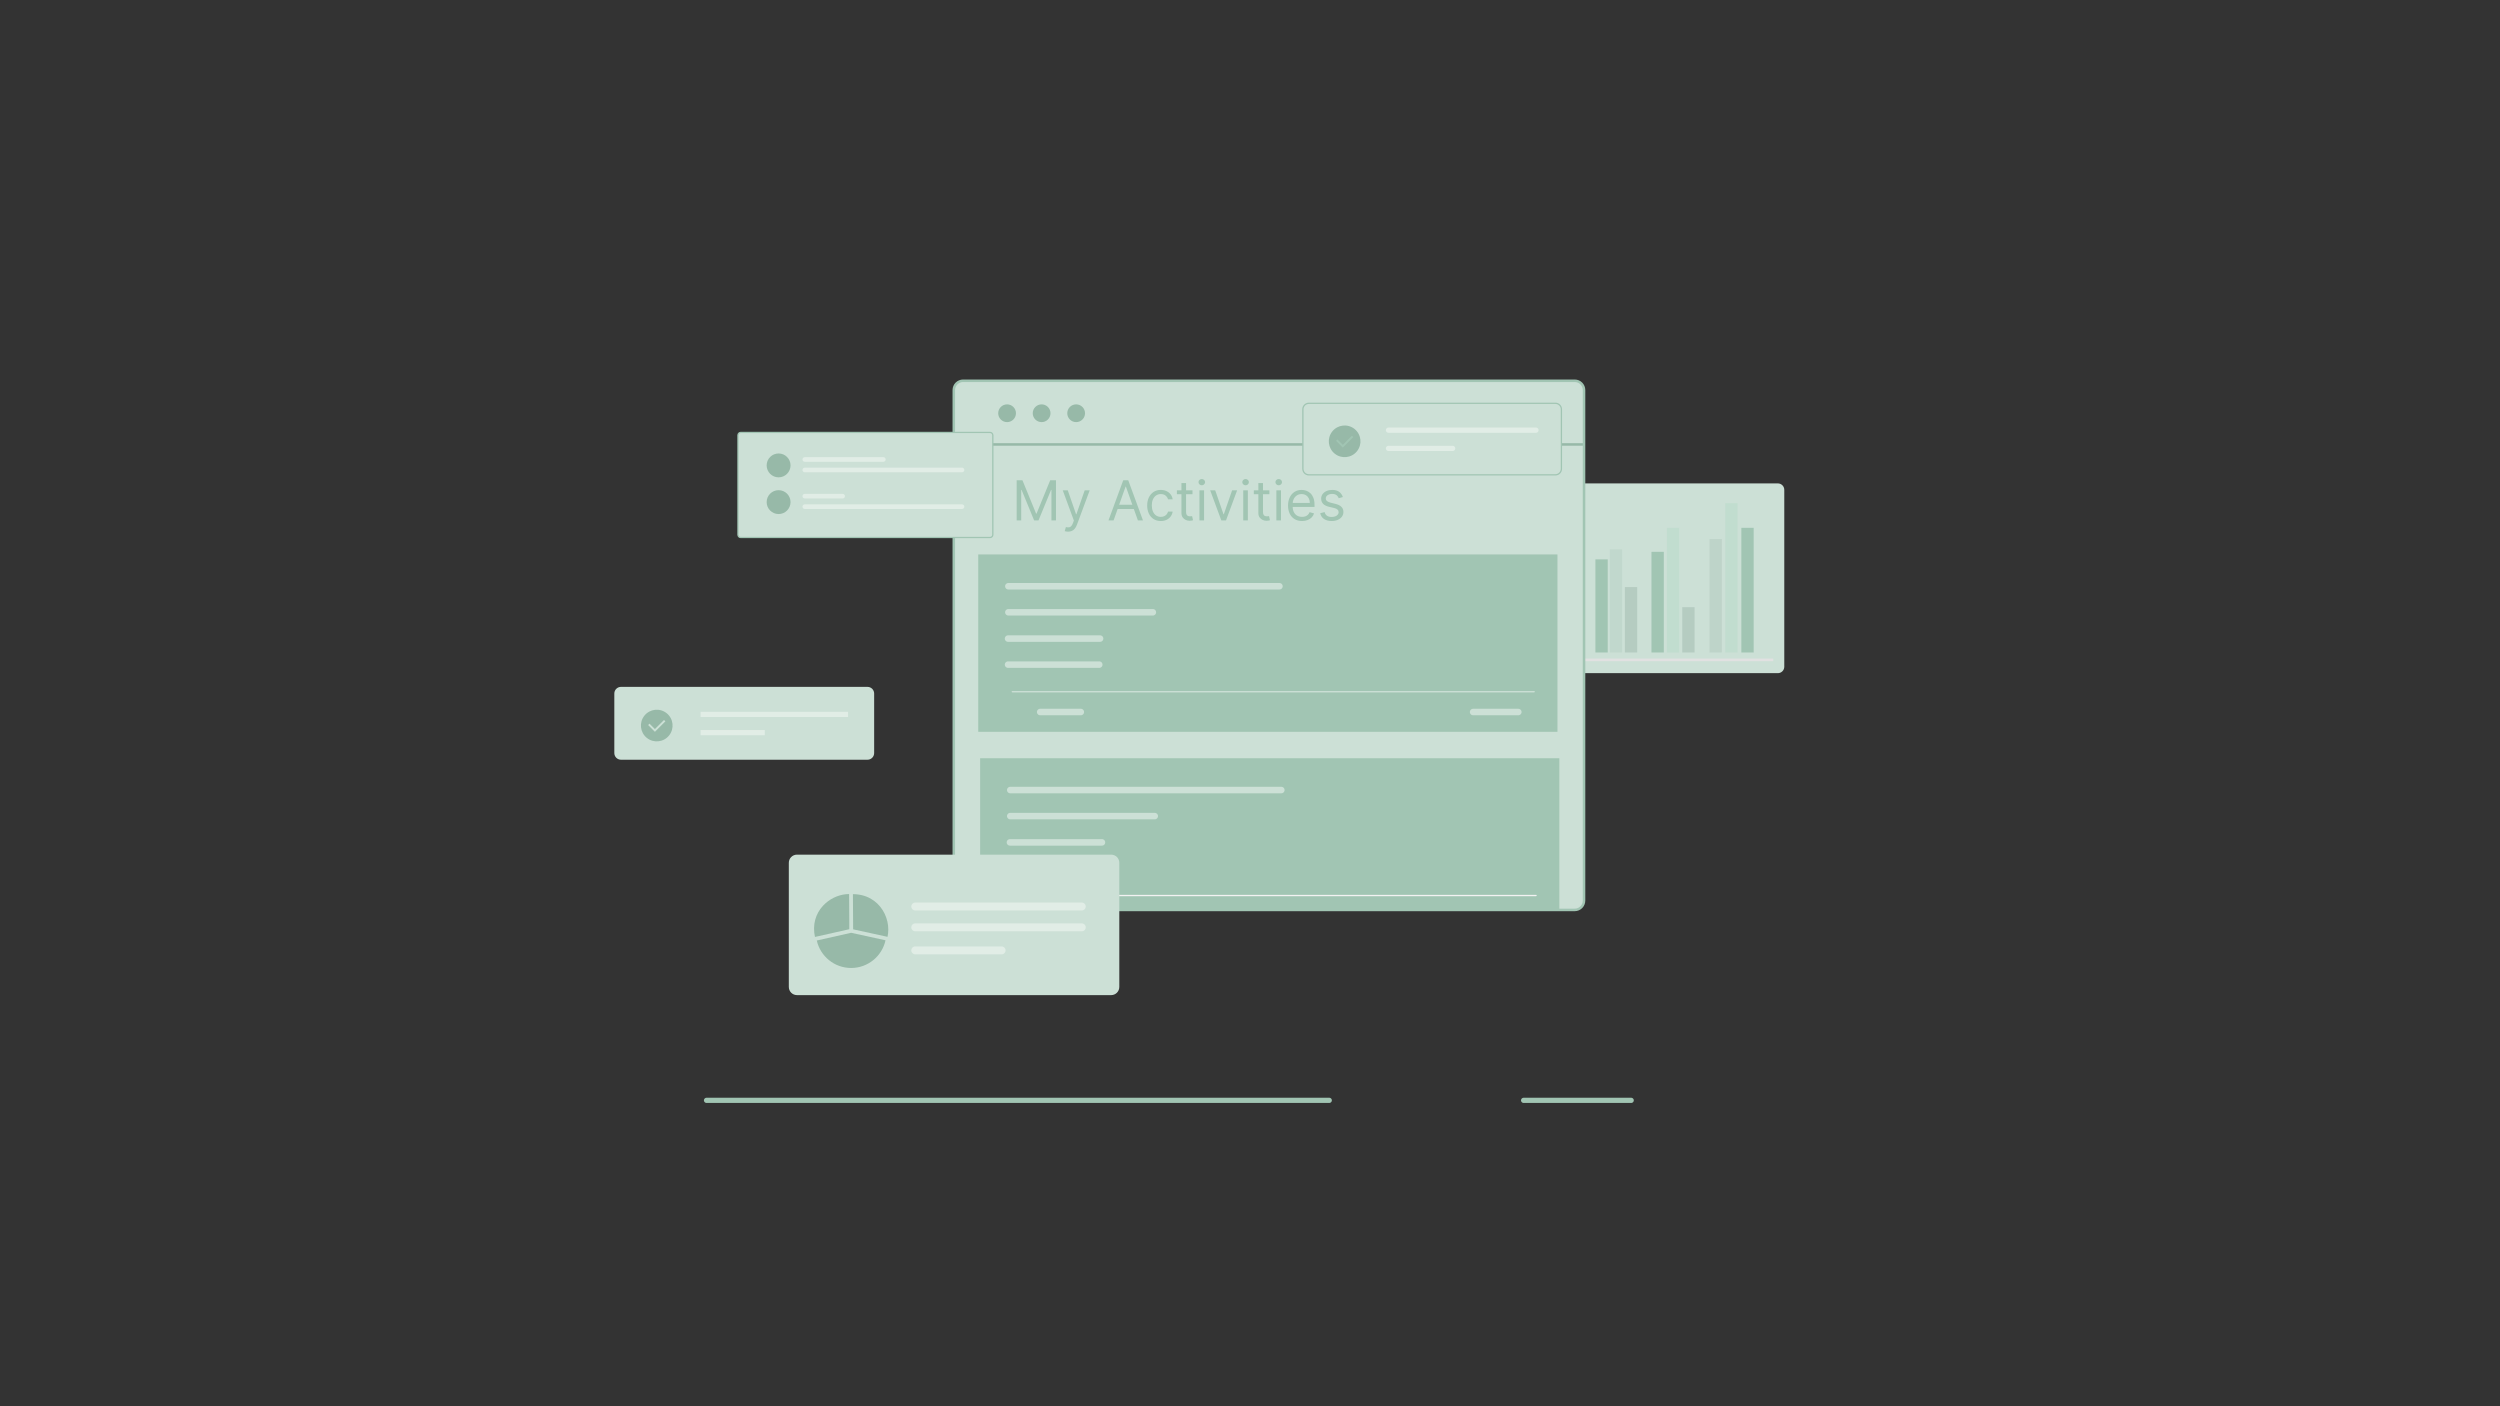 <svg width="1920" height="1080" viewBox="0 0 1920 1080" fill="none" xmlns="http://www.w3.org/2000/svg">
<rect x="0" y="0" width="1920" height="1080" fill="#333333" stroke="none"/>
<g clip-path="url(#clip0_471_72664)">
<path d="M1365.39 516.99H1199.55C1196.82 516.99 1194.61 514.78 1194.61 512.05V376.19C1194.61 373.46 1196.82 371.25 1199.55 371.25H1365.39C1368.12 371.25 1370.33 373.46 1370.33 376.19V512.06C1370.33 514.78 1368.12 516.99 1365.39 516.99Z" fill="#CCE0D6"/>
<path d="M1234.74 429.6H1225.27V501.11H1234.74V429.6Z" fill="#A1C5B3"/>
<path d="M1277.8 423.8H1268.33V501.11H1277.8V423.8Z" fill="#A1C5B3"/>
<g opacity="0.2">
<path d="M1322.39 413.98H1312.92V501.11H1322.39V413.98Z" fill="#88A496"/>
</g>
<path d="M1301.44 466.3H1291.97V501.12H1301.44V466.3Z" fill="#B5CCC1"/>
<g opacity="0.2">
<path d="M1245.78 421.94H1236.31V501.11H1245.78V421.94Z" fill="#97B9A8"/>
</g>
<g opacity="0.2">
<path d="M1289.61 405.36H1280.14V501.12H1289.61V405.36Z" fill="#97D2B6"/>
</g>
<path d="M1346.82 405.36H1337.35V501.12H1346.82V405.36Z" fill="#A1C5B3"/>
<path d="M1334.46 386.44H1324.99V501.11H1334.46V386.44Z" fill="#C1DDCF"/>
<path d="M1257.37 450.87H1247.9V501.12H1257.37V450.87Z" fill="#B5CCC1"/>
<g opacity="0.45">
<path d="M1210.79 488.4H1205.01V490.31H1210.79V488.4Z" fill="black"/>
</g>
<g opacity="0.45">
<path d="M1210.79 462.95H1205.01V464.86H1210.79V462.95Z" fill="black"/>
</g>
<g opacity="0.45">
<path d="M1210.79 415.05H1205.01V416.96H1210.79V415.05Z" fill="black"/>
</g>
<g opacity="0.45">
<path d="M1210.79 390.98H1205.01V392.89H1210.79V390.98Z" fill="black"/>
</g>
<g opacity="0.45">
<path d="M1211.08 439H1205.3V440.91H1211.08V439Z" fill="black"/>
</g>
<path d="M1208.97 506.78H1361.83" stroke="#E1E1E1" stroke-width="2" stroke-miterlimit="10"/>
<path d="M1209.39 698.82H739.67C735.72 698.82 732.52 695.62 732.52 691.67V299.58C732.52 295.63 735.72 292.43 739.67 292.43H1209.39C1213.34 292.43 1216.54 295.63 1216.54 299.58V691.67C1216.54 695.62 1213.34 698.82 1209.39 698.82Z" fill="#CCE0D6"/>
<path d="M732.52 341.33H1216.54" stroke="#97B9A8" stroke-width="1.941" stroke-miterlimit="10"/>
<path d="M1209.39 698.82H739.67C735.72 698.82 732.52 695.62 732.52 691.67V299.58C732.52 295.63 735.72 292.43 739.67 292.43H1209.39C1213.34 292.43 1216.54 295.63 1216.54 299.58V691.67C1216.54 695.62 1213.34 698.82 1209.39 698.82Z" stroke="#A1C5B3" stroke-width="1.941" stroke-miterlimit="10"/>
<path d="M773.44 324.19C777.207 324.19 780.26 321.137 780.26 317.37C780.26 313.604 777.207 310.55 773.44 310.55C769.674 310.55 766.62 313.604 766.62 317.37C766.62 321.137 769.674 324.19 773.44 324.19Z" fill="#97B9A8"/>
<path d="M799.96 324.19C803.727 324.19 806.78 321.137 806.78 317.37C806.78 313.604 803.727 310.55 799.96 310.55C796.194 310.55 793.14 313.604 793.14 317.37C793.14 321.137 796.194 324.19 799.96 324.19Z" fill="#97B9A8"/>
<path d="M826.48 324.19C830.247 324.19 833.3 321.137 833.3 317.37C833.3 313.604 830.247 310.55 826.48 310.55C822.714 310.55 819.66 313.604 819.66 317.37C819.66 321.137 822.714 324.19 826.48 324.19Z" fill="#97B9A8"/>
<path d="M1002.61 515.43L984.65 533.38" stroke="#F2F2F2" stroke-width="3" stroke-miterlimit="10" stroke-linecap="round"/>
<path d="M1002.61 533.38L984.65 515.43" stroke="#F2F2F2" stroke-width="3" stroke-miterlimit="10" stroke-linecap="round"/>
<path d="M993.63 546.11C1005.61 546.11 1015.33 536.395 1015.33 524.41C1015.33 512.425 1005.61 502.71 993.63 502.71C981.645 502.71 971.93 512.425 971.93 524.41C971.93 536.395 981.645 546.11 993.63 546.11Z" stroke="#F2F2F2" stroke-width="3" stroke-miterlimit="10"/>
<path d="M542.61 845.07H1020.87" stroke="#A1C5B3" stroke-width="4" stroke-miterlimit="10" stroke-linecap="round"/>
<path d="M1170.14 845.07H1252.75" stroke="#A1C5B3" stroke-width="4" stroke-miterlimit="10" stroke-linecap="round"/>
<path d="M780.792 368.852H785.245L795.715 394.425H796.076L806.546 368.852H810.999V399.66H807.509V376.253H807.208L797.58 399.66H794.21L784.583 376.253H784.282V399.66H780.792V368.852ZM820.284 408.325C819.682 408.325 819.146 408.275 818.674 408.175C818.203 408.084 817.877 407.994 817.697 407.904L818.599 404.775C819.462 404.995 820.224 405.076 820.886 405.016C821.548 404.955 822.134 404.659 822.646 404.128C823.167 403.606 823.644 402.759 824.075 401.586L824.737 399.781L816.192 376.554H820.043L826.422 394.967H826.662L833.041 376.554H836.892L827.084 403.03C826.642 404.223 826.096 405.211 825.444 405.993C824.792 406.786 824.035 407.372 823.172 407.753C822.32 408.134 821.357 408.325 820.284 408.325ZM855.237 399.66H851.326L862.638 368.852H866.489L877.801 399.66H873.89L864.684 373.726H864.443L855.237 399.66ZM856.681 387.626H872.446V390.935H856.681V387.626ZM891.506 400.142C889.34 400.142 887.474 399.63 885.91 398.607C884.345 397.584 883.142 396.175 882.299 394.38C881.457 392.585 881.036 390.534 881.036 388.227C881.036 385.881 881.467 383.81 882.329 382.015C883.202 380.209 884.415 378.8 885.97 377.787C887.534 376.764 889.36 376.253 891.446 376.253C893.07 376.253 894.534 376.554 895.838 377.156C897.142 377.757 898.21 378.6 899.042 379.683C899.875 380.766 900.391 382.03 900.592 383.474H897.042C896.771 382.421 896.169 381.488 895.236 380.676C894.314 379.853 893.07 379.442 891.506 379.442C890.122 379.442 888.908 379.803 887.865 380.525C886.832 381.237 886.025 382.245 885.443 383.549C884.872 384.843 884.586 386.362 884.586 388.107C884.586 389.892 884.867 391.447 885.428 392.77C886 394.094 886.802 395.122 887.835 395.854C888.878 396.586 890.102 396.952 891.506 396.952C892.428 396.952 893.266 396.792 894.018 396.471C894.77 396.15 895.407 395.689 895.928 395.087C896.45 394.485 896.821 393.763 897.042 392.921H900.592C900.391 394.285 899.895 395.513 899.103 396.606C898.32 397.69 897.282 398.552 895.989 399.194C894.705 399.826 893.211 400.142 891.506 400.142ZM915.831 376.554V379.563H903.856V376.554H915.831ZM907.346 371.018H910.896V393.041C910.896 394.044 911.042 394.796 911.333 395.298C911.634 395.789 912.015 396.12 912.476 396.29C912.947 396.451 913.444 396.531 913.965 396.531C914.356 396.531 914.677 396.511 914.928 396.471C915.179 396.421 915.379 396.381 915.53 396.351L916.252 399.54C916.011 399.63 915.675 399.72 915.244 399.811C914.813 399.911 914.266 399.961 913.604 399.961C912.601 399.961 911.618 399.745 910.656 399.314C909.703 398.883 908.911 398.226 908.279 397.344C907.657 396.461 907.346 395.348 907.346 394.004V371.018ZM921.171 399.66V376.554H924.721V399.66H921.171ZM922.976 372.703C922.284 372.703 921.687 372.467 921.186 371.996C920.694 371.524 920.449 370.958 920.449 370.296C920.449 369.634 920.694 369.067 921.186 368.596C921.687 368.125 922.284 367.889 922.976 367.889C923.668 367.889 924.26 368.125 924.751 368.596C925.253 369.067 925.503 369.634 925.503 370.296C925.503 370.958 925.253 371.524 924.751 371.996C924.26 372.467 923.668 372.703 922.976 372.703ZM950.118 376.554L941.573 399.66H937.963L929.418 376.554H933.269L939.648 394.967H939.888L946.267 376.554H950.118ZM954.804 399.66V376.554H958.354V399.66H954.804ZM956.609 372.703C955.917 372.703 955.32 372.467 954.819 371.996C954.327 371.524 954.082 370.958 954.082 370.296C954.082 369.634 954.327 369.067 954.819 368.596C955.32 368.125 955.917 367.889 956.609 367.889C957.301 367.889 957.892 368.125 958.384 368.596C958.885 369.067 959.136 369.634 959.136 370.296C959.136 370.958 958.885 371.524 958.384 371.996C957.892 372.467 957.301 372.703 956.609 372.703ZM974.905 376.554V379.563H962.931V376.554H974.905ZM966.421 371.018H969.971V393.041C969.971 394.044 970.116 394.796 970.407 395.298C970.708 395.789 971.089 396.12 971.55 396.29C972.022 396.451 972.518 396.531 973.04 396.531C973.431 396.531 973.752 396.511 974.002 396.471C974.253 396.421 974.454 396.381 974.604 396.351L975.326 399.54C975.086 399.63 974.75 399.72 974.318 399.811C973.887 399.911 973.34 399.961 972.679 399.961C971.676 399.961 970.693 399.745 969.73 399.314C968.777 398.883 967.985 398.226 967.353 397.344C966.732 396.461 966.421 395.348 966.421 394.004V371.018ZM980.245 399.66V376.554H983.795V399.66H980.245ZM982.05 372.703C981.358 372.703 980.762 372.467 980.26 371.996C979.769 371.524 979.523 370.958 979.523 370.296C979.523 369.634 979.769 369.067 980.26 368.596C980.762 368.125 981.358 367.889 982.05 367.889C982.742 367.889 983.334 368.125 983.826 368.596C984.327 369.067 984.578 369.634 984.578 370.296C984.578 370.958 984.327 371.524 983.826 371.996C983.334 372.467 982.742 372.703 982.05 372.703ZM999.986 400.142C997.759 400.142 995.839 399.65 994.224 398.667C992.62 397.674 991.381 396.29 990.508 394.515C989.646 392.73 989.215 390.654 989.215 388.288C989.215 385.921 989.646 383.835 990.508 382.03C991.381 380.214 992.594 378.8 994.149 377.787C995.713 376.764 997.539 376.253 999.625 376.253C1000.83 376.253 1002.02 376.454 1003.19 376.855C1004.36 377.256 1005.43 377.908 1006.39 378.81C1007.36 379.703 1008.12 380.886 1008.7 382.361C1009.27 383.835 1009.55 385.65 1009.55 387.806V389.31H991.742V386.242H1005.94C1005.94 384.938 1005.68 383.775 1005.16 382.752C1004.65 381.729 1003.92 380.921 1002.96 380.33C1002.02 379.738 1000.91 379.442 999.625 379.442C998.211 379.442 996.987 379.793 995.954 380.495C994.931 381.187 994.144 382.09 993.592 383.203C993.041 384.316 992.765 385.51 992.765 386.783V388.829C992.765 390.574 993.066 392.053 993.668 393.267C994.279 394.47 995.127 395.388 996.21 396.02C997.293 396.641 998.552 396.952 999.986 396.952C1000.92 396.952 1001.76 396.822 1002.51 396.561C1003.28 396.29 1003.93 395.889 1004.48 395.358C1005.04 394.816 1005.46 394.144 1005.76 393.342L1009.19 394.305C1008.83 395.468 1008.22 396.491 1007.37 397.374C1006.52 398.246 1005.47 398.928 1004.21 399.419C1002.96 399.901 1001.55 400.142 999.986 400.142ZM1031.32 381.729L1028.13 382.631C1027.93 382.1 1027.63 381.583 1027.24 381.082C1026.86 380.57 1026.34 380.149 1025.68 379.818C1025.02 379.487 1024.17 379.322 1023.14 379.322C1021.72 379.322 1020.54 379.648 1019.6 380.3C1018.67 380.941 1018.2 381.759 1018.2 382.752C1018.2 383.634 1018.52 384.331 1019.17 384.843C1019.81 385.354 1020.81 385.78 1022.17 386.121L1025.6 386.964C1027.67 387.465 1029.21 388.232 1030.22 389.265C1031.24 390.288 1031.74 391.607 1031.74 393.222C1031.74 394.545 1031.36 395.729 1030.6 396.772C1029.85 397.815 1028.79 398.637 1027.44 399.239C1026.09 399.841 1024.51 400.142 1022.72 400.142C1020.36 400.142 1018.41 399.63 1016.86 398.607C1015.32 397.584 1014.34 396.09 1013.93 394.124L1017.3 393.282C1017.62 394.525 1018.23 395.458 1019.12 396.08C1020.02 396.702 1021.2 397.013 1022.66 397.013C1024.31 397.013 1025.62 396.662 1026.6 395.96C1027.58 395.247 1028.07 394.395 1028.07 393.402C1028.07 392.6 1027.79 391.928 1027.23 391.386C1026.67 390.835 1025.8 390.424 1024.64 390.153L1020.79 389.25C1018.67 388.749 1017.12 387.972 1016.13 386.919C1015.14 385.856 1014.65 384.527 1014.65 382.932C1014.65 381.628 1015.02 380.475 1015.75 379.472C1016.49 378.469 1017.5 377.682 1018.77 377.11C1020.06 376.539 1021.51 376.253 1023.14 376.253C1025.42 376.253 1027.22 376.754 1028.52 377.757C1029.84 378.76 1030.77 380.084 1031.32 381.729Z" fill="#A1C5B3"/>
<path d="M760.36 412.81H568.88C567.715 412.81 566.76 411.863 566.76 410.69V334.23C566.76 333.065 567.707 332.11 568.88 332.11H760.37C761.535 332.11 762.49 333.058 762.49 334.23L762.49 410.687C762.49 410.688 762.49 410.688 762.49 410.689C762.481 411.857 761.531 412.81 760.36 412.81Z" fill="#CCE0D6" stroke="#A1C5B3"/>
<path d="M607.13 357.43C607.13 362.49 603.02 366.6 597.96 366.6C592.9 366.6 588.79 362.49 588.79 357.43C588.79 352.37 592.9 348.26 597.96 348.26C603.02 348.26 607.13 352.37 607.13 357.43Z" fill="#97B9A8"/>
<path d="M678.425 351.1H618.075C617.094 351.1 616.3 351.895 616.3 352.875C616.3 353.856 617.094 354.65 618.075 354.65H678.425C679.405 354.65 680.2 353.856 680.2 352.875C680.2 351.895 679.405 351.1 678.425 351.1Z" fill="#E1EDE6"/>
<path d="M738.835 359.16H618.075C617.094 359.16 616.3 359.955 616.3 360.935C616.3 361.915 617.094 362.71 618.075 362.71H738.835C739.815 362.71 740.61 361.915 740.61 360.935C740.61 359.955 739.815 359.16 738.835 359.16Z" fill="#E1EDE6"/>
<path d="M607.13 385.62C607.13 390.68 603.02 394.79 597.96 394.79C592.9 394.79 588.79 390.68 588.79 385.62C588.79 380.56 592.9 376.45 597.96 376.45C603.02 376.45 607.13 380.56 607.13 385.62Z" fill="#97B9A8"/>
<path d="M647.155 379.291H618.075C617.094 379.291 616.3 380.085 616.3 381.066C616.3 382.046 617.094 382.841 618.075 382.841H647.155C648.135 382.841 648.93 382.046 648.93 381.066C648.93 380.085 648.135 379.291 647.155 379.291Z" fill="#E1EDE6"/>
<path d="M738.835 387.35H618.075C617.094 387.35 616.3 388.145 616.3 389.125C616.3 390.106 617.094 390.9 618.075 390.9H738.835C739.815 390.9 740.61 390.106 740.61 389.125C740.61 388.145 739.815 387.35 738.835 387.35Z" fill="#E1EDE6"/>
<path d="M1196.13 425.81H751.29V562.03H1196.13V425.81Z" fill="#A1C5B3"/>
<path d="M774.41 450.24H982.61" stroke="#CCE0D6" stroke-width="5" stroke-miterlimit="10" stroke-linecap="round"/>
<path d="M774.41 470.24H885.39" stroke="#CCE0D6" stroke-width="5" stroke-miterlimit="10" stroke-linecap="round"/>
<path d="M774.18 490.43H844.86" stroke="#CCE0D6" stroke-width="5" stroke-miterlimit="10" stroke-linecap="round"/>
<path d="M774.18 510.43H844.23" stroke="#CCE0D6" stroke-width="5" stroke-miterlimit="10" stroke-linecap="round"/>
<path d="M798.85 546.83H830.07" stroke="#CCE0D6" stroke-width="5" stroke-miterlimit="10" stroke-linecap="round"/>
<path d="M1131.35 546.83H1166.06" stroke="#CCE0D6" stroke-width="5" stroke-miterlimit="10" stroke-linecap="round"/>
<path d="M777.43 531.24H1178.24" stroke="#CCE0D6" stroke-miterlimit="10" stroke-linecap="round"/>
<path d="M1197.58 582.33H752.74V698.85H1197.58V582.33Z" fill="#A1C5B3"/>
<path d="M775.86 606.76H984.06" stroke="#CCE0D6" stroke-width="5" stroke-miterlimit="10" stroke-linecap="round"/>
<path d="M775.86 626.76H886.84" stroke="#CCE0D6" stroke-width="5" stroke-miterlimit="10" stroke-linecap="round"/>
<path d="M775.63 646.95H846.31" stroke="#CCE0D6" stroke-width="5" stroke-miterlimit="10" stroke-linecap="round"/>
<path d="M775.63 666.95H845.68" stroke="#CCE0D6" stroke-width="5" stroke-miterlimit="10" stroke-linecap="round"/>
<path d="M778.88 687.76H1179.69" stroke="#F2F2F2" stroke-miterlimit="10" stroke-linecap="round"/>
<path d="M853.37 764.25H612.07C608.61 764.25 605.81 761.45 605.81 757.99V662.62C605.81 659.16 608.61 656.36 612.07 656.36H853.37C856.83 656.36 859.63 659.16 859.63 662.62V757.99C859.62 761.45 856.82 764.25 853.37 764.25Z" fill="#CCE0D6"/>
<path d="M652.25 708.5L652.11 686.62C645.67 686.66 639.1 689.21 634.06 693.66C628.12 698.91 624.32 706.79 625.36 716.32C625.47 717.36 625.64 718.42 625.87 719.5C625.88 719.53 625.88 719.55 625.88 719.58L652.25 713.65V708.5Z" fill="#97B9A8"/>
<path d="M679.42 701.77C675.73 694.07 668.48 687.91 658.14 686.87C657.86 686.84 657.59 686.82 657.3 686.8C657.12 686.79 656.95 686.77 656.77 686.76C656.25 686.73 655.72 686.72 655.18 686.71C655.16 686.71 655.13 686.71 655.11 686.71C655.09 686.71 655.07 686.71 655.04 686.71L655.18 708.59L655.21 713.73L681.59 719.48L681.62 719.49C682.02 717.64 682.22 715.74 682.21 713.82C682.19 709.72 681.24 705.56 679.42 701.77Z" fill="#97B9A8"/>
<path d="M653.66 716.38L627.29 722.31C630 734.38 640.77 743.41 653.66 743.41C666.61 743.41 677.43 734.3 680.07 722.14L653.7 716.39" fill="#97B9A8"/>
<path d="M830.85 693.16H702.88C701.223 693.16 699.88 694.503 699.88 696.16V696.23C699.88 697.887 701.223 699.23 702.88 699.23H830.85C832.507 699.23 833.85 697.887 833.85 696.23V696.16C833.85 694.503 832.507 693.16 830.85 693.16Z" fill="#E1EDE6"/>
<path d="M830.85 709.16H702.88C701.223 709.16 699.88 710.503 699.88 712.16V712.23C699.88 713.887 701.223 715.23 702.88 715.23H830.85C832.507 715.23 833.85 713.887 833.85 712.23V712.16C833.85 710.503 832.507 709.16 830.85 709.16Z" fill="#E1EDE6"/>
<path d="M769.28 726.86H702.88C701.223 726.86 699.88 728.203 699.88 729.86V729.93C699.88 731.587 701.223 732.93 702.88 732.93H769.28C770.937 732.93 772.28 731.587 772.28 729.93V729.86C772.28 728.203 770.937 726.86 769.28 726.86Z" fill="#E1EDE6"/>
<path d="M666.24 583.47H476.91C474.09 583.47 471.8 581.18 471.8 578.36V532.63C471.8 529.81 474.09 527.52 476.91 527.52H666.24C669.06 527.52 671.35 529.81 671.35 532.63V578.36C671.35 581.18 669.06 583.47 666.24 583.47Z" fill="#CCE0D6"/>
<path d="M513.87 564.83C509.67 570.07 502.02 570.91 496.78 566.71C491.54 562.51 490.7 554.86 494.9 549.62C499.1 544.38 506.75 543.54 511.99 547.74C517.23 551.94 518.07 559.59 513.87 564.83Z" fill="#97B9A8"/>
<path d="M510.48 553.47L502.97 560.98L498.28 556.29" stroke="#CCE0D6" stroke-width="1.5" stroke-miterlimit="10"/>
<path d="M538.04 548.66H651.31" stroke="#E1EDE6" stroke-width="4" stroke-miterlimit="10"/>
<path d="M538.04 562.66H587.34" stroke="#E1EDE6" stroke-width="4" stroke-miterlimit="10"/>
<path d="M1194.55 364.68H1005.22C1002.68 364.68 1000.61 362.614 1000.61 360.07V314.34C1000.61 311.796 1002.68 309.73 1005.22 309.73H1194.55C1197.09 309.73 1199.16 311.796 1199.16 314.34V360.068C1199.15 362.615 1197.09 364.68 1194.55 364.68Z" fill="#CCE0D6" stroke="#A1C5B3"/>
<path d="M1042.17 346.54C1037.97 351.78 1030.32 352.62 1025.08 348.42C1019.84 344.22 1019 336.57 1023.2 331.33C1027.4 326.09 1035.05 325.25 1040.29 329.45C1045.53 333.64 1046.37 341.3 1042.17 346.54Z" fill="#97B9A8"/>
<path d="M1038.78 335.17L1031.27 342.69L1026.59 338" stroke="#A1C5B3" stroke-width="1.5" stroke-miterlimit="10"/>
<path d="M1066.34 330.37H1179.62" stroke="#E1EDE6" stroke-width="4" stroke-miterlimit="10" stroke-linecap="round"/>
<path d="M1066.34 344.37H1115.64" stroke="#E1EDE6" stroke-width="4" stroke-miterlimit="10" stroke-linecap="round"/>
</g>
<defs>
<clipPath id="clip0_471_72664">
<rect width="1920" height="1080" fill="white"/>
</clipPath>
</defs>
</svg>

